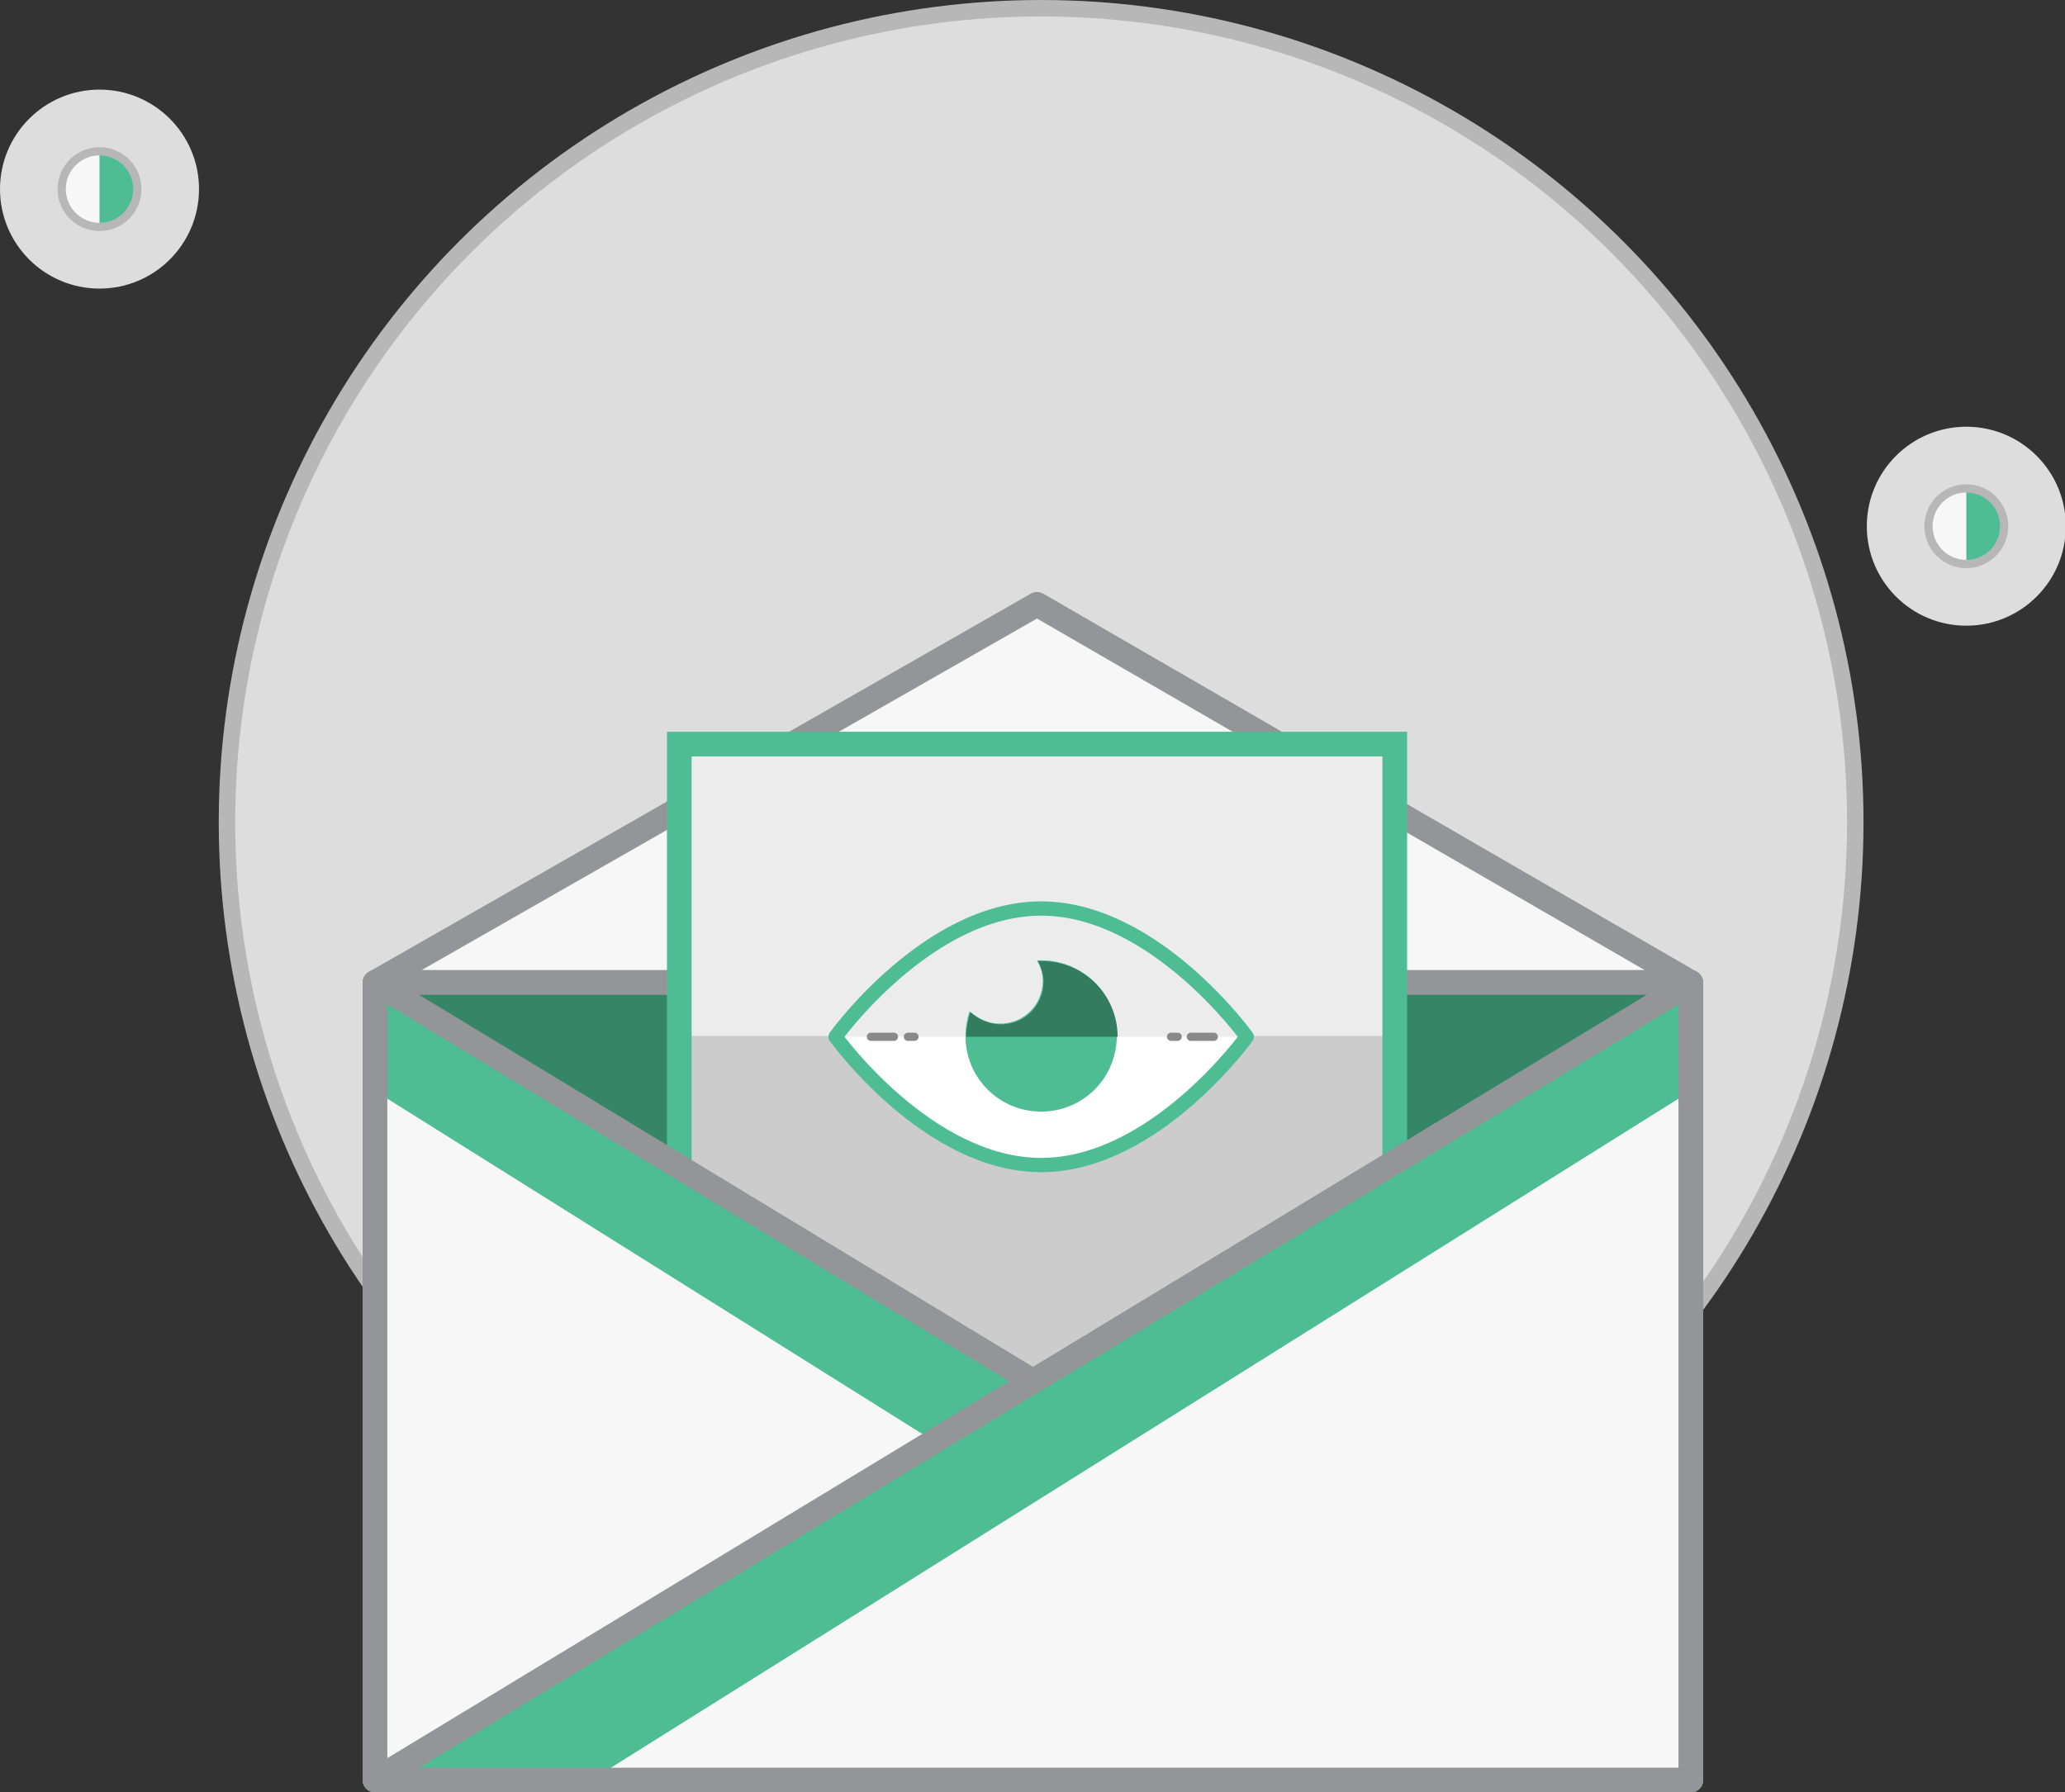 <?xml version="1.0" encoding="utf-8"?>
<!-- Generator: Adobe Illustrator 21.1.0, SVG Export Plug-In . SVG Version: 6.00 Build 0)  -->
<svg version="1.1" id="Layer_1" xmlns="http://www.w3.org/2000/svg" xmlns:xlink="http://www.w3.org/1999/xlink" x="0px" y="0px"
	 viewBox="0 0 251.1 218" style="enable-background:new 0 0 251.1 218;" xml:space="preserve">
<rect x="0" y="0" width="251.1" height="218" fill="#333333" stroke="none"/>
<style type="text/css">
	.st0{fill:#F7F7F7;stroke:#DDDDDD;stroke-width:2;stroke-miterlimit:10;}
	.st1{fill:#DDDDDD;}
	.st2{fill:#F7F7F7;}
	.st3{fill:#4EBD94;}
	.st4{fill:none;stroke:#B7B7B7;stroke-miterlimit:10;}
	.st5{fill:#EDECED;stroke:#939598;stroke-width:1.3;stroke-miterlimit:10;}
	.st6{fill:#EDECED;}
	.st7{fill:none;stroke:#939598;stroke-width:3;stroke-linecap:round;stroke-linejoin:round;stroke-miterlimit:10;}
	.st8{fill:none;stroke:#898989;stroke-width:0.838;stroke-miterlimit:10;}
	.st9{fill:none;stroke:#4EBD94;stroke-width:1.398;stroke-linecap:round;stroke-linejoin:round;stroke-miterlimit:10;}
	.st10{fill:#FFFFFF;stroke:#898989;stroke-width:1.77;stroke-linecap:round;stroke-linejoin:round;stroke-miterlimit:10;}
	.st11{fill:#222323;}
	.st12{fill:#383838;}
	.st13{fill:#898989;}
	.st14{fill:none;stroke:#939598;stroke-width:3;stroke-linecap:round;stroke-linejoin:round;}
	.st15{fill:none;stroke:#939598;stroke-width:3;stroke-linecap:round;stroke-linejoin:round;stroke-dasharray:12.002,12.002;}
	.st16{fill:#A8D8BB;stroke:#212323;stroke-width:0.456;stroke-miterlimit:10;}
	.st17{clip-path:url(#SVGID_2_);}
	.st18{fill:url(#SVGID_3_);stroke:#388E6C;stroke-width:0.666;stroke-miterlimit:10;}
	.st19{fill:url(#SVGID_4_);stroke:#388E6C;stroke-width:0.666;stroke-miterlimit:10;}
	.st20{fill:url(#SVGID_5_);stroke:#388E6C;stroke-width:0.666;stroke-miterlimit:10;}
	.st21{fill:url(#SVGID_6_);stroke:#388E6C;stroke-width:0.666;stroke-miterlimit:10;}
	.st22{fill:url(#SVGID_7_);stroke:#388E6C;stroke-width:0.666;stroke-miterlimit:10;}
	.st23{fill:url(#SVGID_8_);stroke:#388E6C;stroke-width:0.666;stroke-miterlimit:10;}
	.st24{fill:url(#SVGID_9_);stroke:#388E6C;stroke-width:0.666;stroke-miterlimit:10;}
	.st25{fill:url(#SVGID_10_);stroke:#388E6C;stroke-width:0.666;stroke-miterlimit:10;}
	.st26{fill:url(#SVGID_11_);stroke:#388E6C;stroke-width:0.666;stroke-miterlimit:10;}
	.st27{fill:url(#SVGID_12_);stroke:#388E6C;stroke-width:0.666;stroke-miterlimit:10;}
	.st28{fill:url(#SVGID_13_);stroke:#388E6C;stroke-width:0.666;stroke-miterlimit:10;}
	.st29{fill:url(#SVGID_14_);stroke:#388E6C;stroke-width:0.666;stroke-miterlimit:10;}
	.st30{fill:url(#SVGID_15_);stroke:#388E6C;stroke-width:0.666;stroke-miterlimit:10;}
	.st31{fill:url(#SVGID_16_);stroke:#388E6C;stroke-width:0.666;stroke-miterlimit:10;}
	.st32{fill:url(#SVGID_17_);stroke:#388E6C;stroke-width:0.666;stroke-miterlimit:10;}
	.st33{fill:url(#SVGID_18_);stroke:#388E6C;stroke-width:0.666;stroke-miterlimit:10;}
	.st34{fill:url(#SVGID_19_);stroke:#388E6C;stroke-width:0.666;stroke-miterlimit:10;}
	.st35{fill:url(#SVGID_20_);stroke:#388E6C;stroke-width:0.666;stroke-miterlimit:10;}
	.st36{fill:url(#SVGID_21_);stroke:#388E6C;stroke-width:0.456;stroke-miterlimit:10;}
	.st37{fill:url(#SVGID_22_);}
	.st38{fill:#286149;}
	.st39{fill:none;stroke:#286149;stroke-width:2.879;stroke-linecap:round;stroke-miterlimit:10;}
	.st40{fill:#4EBD94;stroke:#939598;stroke-width:3;stroke-linecap:round;stroke-linejoin:round;stroke-miterlimit:10;}
	.st41{fill:#FFFFFF;}
	.st42{fill:#D1D1D1;}
	.st43{fill:none;stroke:#939598;stroke-width:1.328;stroke-miterlimit:10;}
	.st44{fill:#B4D5C6;}
	.st45{fill:#7DC9A9;}
	.st46{fill:none;stroke:#4EBD94;stroke-width:1.328;stroke-miterlimit:10;}
	.st47{fill:#FFFFFF;stroke:#898989;stroke-width:1.455;stroke-linecap:round;stroke-linejoin:round;stroke-miterlimit:10;}
	.st48{fill:none;stroke:#898989;stroke-miterlimit:10;}
	.st49{fill:#347C5F;}
	.st50{fill:none;stroke:#4EBD94;stroke-width:3;stroke-linecap:round;stroke-linejoin:round;stroke-miterlimit:10;}
	
		.st51{fill:none;stroke:#4EBD94;stroke-width:2.006;stroke-linecap:round;stroke-linejoin:round;stroke-miterlimit:10;stroke-dasharray:7.572;}
	.st52{fill:#FFFFFF;stroke:#939598;stroke-width:3;stroke-linecap:round;stroke-linejoin:round;stroke-miterlimit:10;}
	.st53{fill:none;stroke:#4EBD94;stroke-width:1.738;stroke-linecap:round;stroke-linejoin:round;stroke-miterlimit:10;}
	.st54{fill:none;stroke:#4EBD94;stroke-width:2.006;stroke-linecap:round;stroke-linejoin:round;stroke-miterlimit:10;}
	.st55{fill:none;stroke:#898989;stroke-linecap:round;stroke-linejoin:round;stroke-miterlimit:10;}
	.st56{fill:none;stroke:#4EBD94;stroke-linecap:round;stroke-linejoin:round;stroke-miterlimit:10;}
	.st57{fill:#EDECED;stroke:#898989;stroke-miterlimit:10;}
	.st58{fill:#4EBD94;stroke:#898989;stroke-linecap:round;stroke-linejoin:round;stroke-miterlimit:10;}
	.st59{fill:#EDECED;stroke:#898989;stroke-linejoin:round;stroke-miterlimit:10;}
	.st60{fill:#F7F7F7;stroke:#939598;stroke-width:3;stroke-linecap:round;stroke-linejoin:round;stroke-miterlimit:10;}
	.st61{fill:#358666;stroke:#939598;stroke-width:3;stroke-linecap:round;stroke-linejoin:round;stroke-miterlimit:10;}
	.st62{fill:#CCCCCC;}
	.st63{fill:none;stroke:#4EBD94;stroke-width:3;stroke-miterlimit:10;}
	.st64{fill:#358666;}
	.st65{fill:none;stroke:#4EBD94;stroke-width:2;stroke-linecap:round;stroke-linejoin:round;stroke-miterlimit:10;}
	.st66{fill:none;stroke:#4EBD94;stroke-width:3;stroke-linejoin:round;stroke-miterlimit:10;}
	.st67{fill:#F7F7F7;stroke:#4EBD94;stroke-width:3;stroke-linejoin:round;stroke-miterlimit:10;}
	.st68{fill:#F7F7F7;stroke:#565656;stroke-width:2;stroke-linecap:round;stroke-linejoin:round;stroke-miterlimit:10;}
	.st69{fill:#DDDDDD;stroke:#B7B7B7;stroke-width:2;stroke-miterlimit:10;}
</style>
<g>
	<circle class="st69" cx="126.6" cy="100" r="99"/>
	<circle class="st1" cx="239.1" cy="64" r="12.1"/>
	<circle class="st2" cx="239.1" cy="64" r="4.6"/>
	<path class="st3" d="M239.1,59.4c2.5,0,4.6,2,4.6,4.6s-2,4.6-4.6,4.6"/>
	<circle class="st4" cx="239.1" cy="64" r="4.6"/>
	<circle class="st1" cx="12.1" cy="23" r="12.1"/>
	<circle class="st2" cx="12.1" cy="23" r="4.6"/>
	<path class="st3" d="M12.1,18.4c2.5,0,4.6,2,4.6,4.6s-2,4.6-4.6,4.6"/>
	<circle class="st4" cx="12.1" cy="23" r="4.6"/>
	<polygon class="st60" points="126.1,73.5 45.6,119.5 205.6,119.5 	"/>
	<rect x="45.6" y="119.5" class="st61" width="160" height="97"/>
	<rect x="83.1" y="91" class="st6" width="87" height="104"/>
	<rect x="83.1" y="126" class="st62" width="87" height="69"/>
	<rect x="82.6" y="90.5" class="st63" width="87" height="104"/>
	<g>
		<polygon class="st2" points="205.1,217 45.1,217 45.1,120 		"/>
		<polygon class="st3" points="206.1,217 180.1,217 46.1,133 46.1,120 		"/>
		<polygon class="st7" points="205.6,216.5 45.6,216.5 45.6,119.5 		"/>
	</g>
	<polygon class="st2" points="46.1,217 206.1,217 206.1,120 	"/>
	<polygon class="st3" points="45.1,217 71.1,217 205.1,133 205.1,120 	"/>
	<polygon class="st7" points="45.6,216.5 205.6,216.5 205.6,119.5 	"/>
	<g>
		<g>
			<path class="st41" d="M151.6,126.1c0,0-11.2,15.6-25,15.6s-25-15.6-25-15.6s11.2-15.6,25-15.6S151.6,126.1,151.6,126.1z"/>
			<path class="st6" d="M151.6,126.1h-50c0,0,12-15.6,25-15.6S151.6,126.1,151.6,126.1z"/>
			<path class="st53" d="M151.6,126.1c0,0-11.2,15.6-25,15.6s-25-15.6-25-15.6s11.2-15.6,25-15.6S151.6,126.1,151.6,126.1z"/>
			<path class="st3" d="M126.6,116.8c-0.2,0-0.3,0-0.5,0c0.4,0.7,0.7,1.6,0.7,2.5c0,2.9-2.3,5.2-5.2,5.2c-1.4,0-2.7-0.6-3.7-1.5
				c-0.3,0.9-0.5,2-0.5,3c0,5.1,4.1,9.2,9.2,9.2s9.2-4.1,9.2-9.2S131.7,116.8,126.6,116.8z"/>
			<path class="st49" d="M135.9,126.1c0-5.1-4.1-9.2-9.2-9.2c-0.2,0-0.3,0-0.5,0c0.4,0.7,0.7,1.6,0.7,2.5c0,2.9-2.3,5.2-5.2,5.2
				c-1.4,0-2.7-0.6-3.7-1.5c-0.3,0.9-0.5,2-0.5,3l0,0H135.9L135.9,126.1z"/>
		</g>
		<line class="st55" x1="147.6" y1="126.1" x2="144.8" y2="126.1"/>
		<line class="st55" x1="143.2" y1="126.1" x2="142.4" y2="126.1"/>
		<line class="st55" x1="105.9" y1="126.1" x2="108.7" y2="126.1"/>
		<line class="st55" x1="110.4" y1="126.1" x2="111.2" y2="126.1"/>
	</g>
</g>
</svg>
